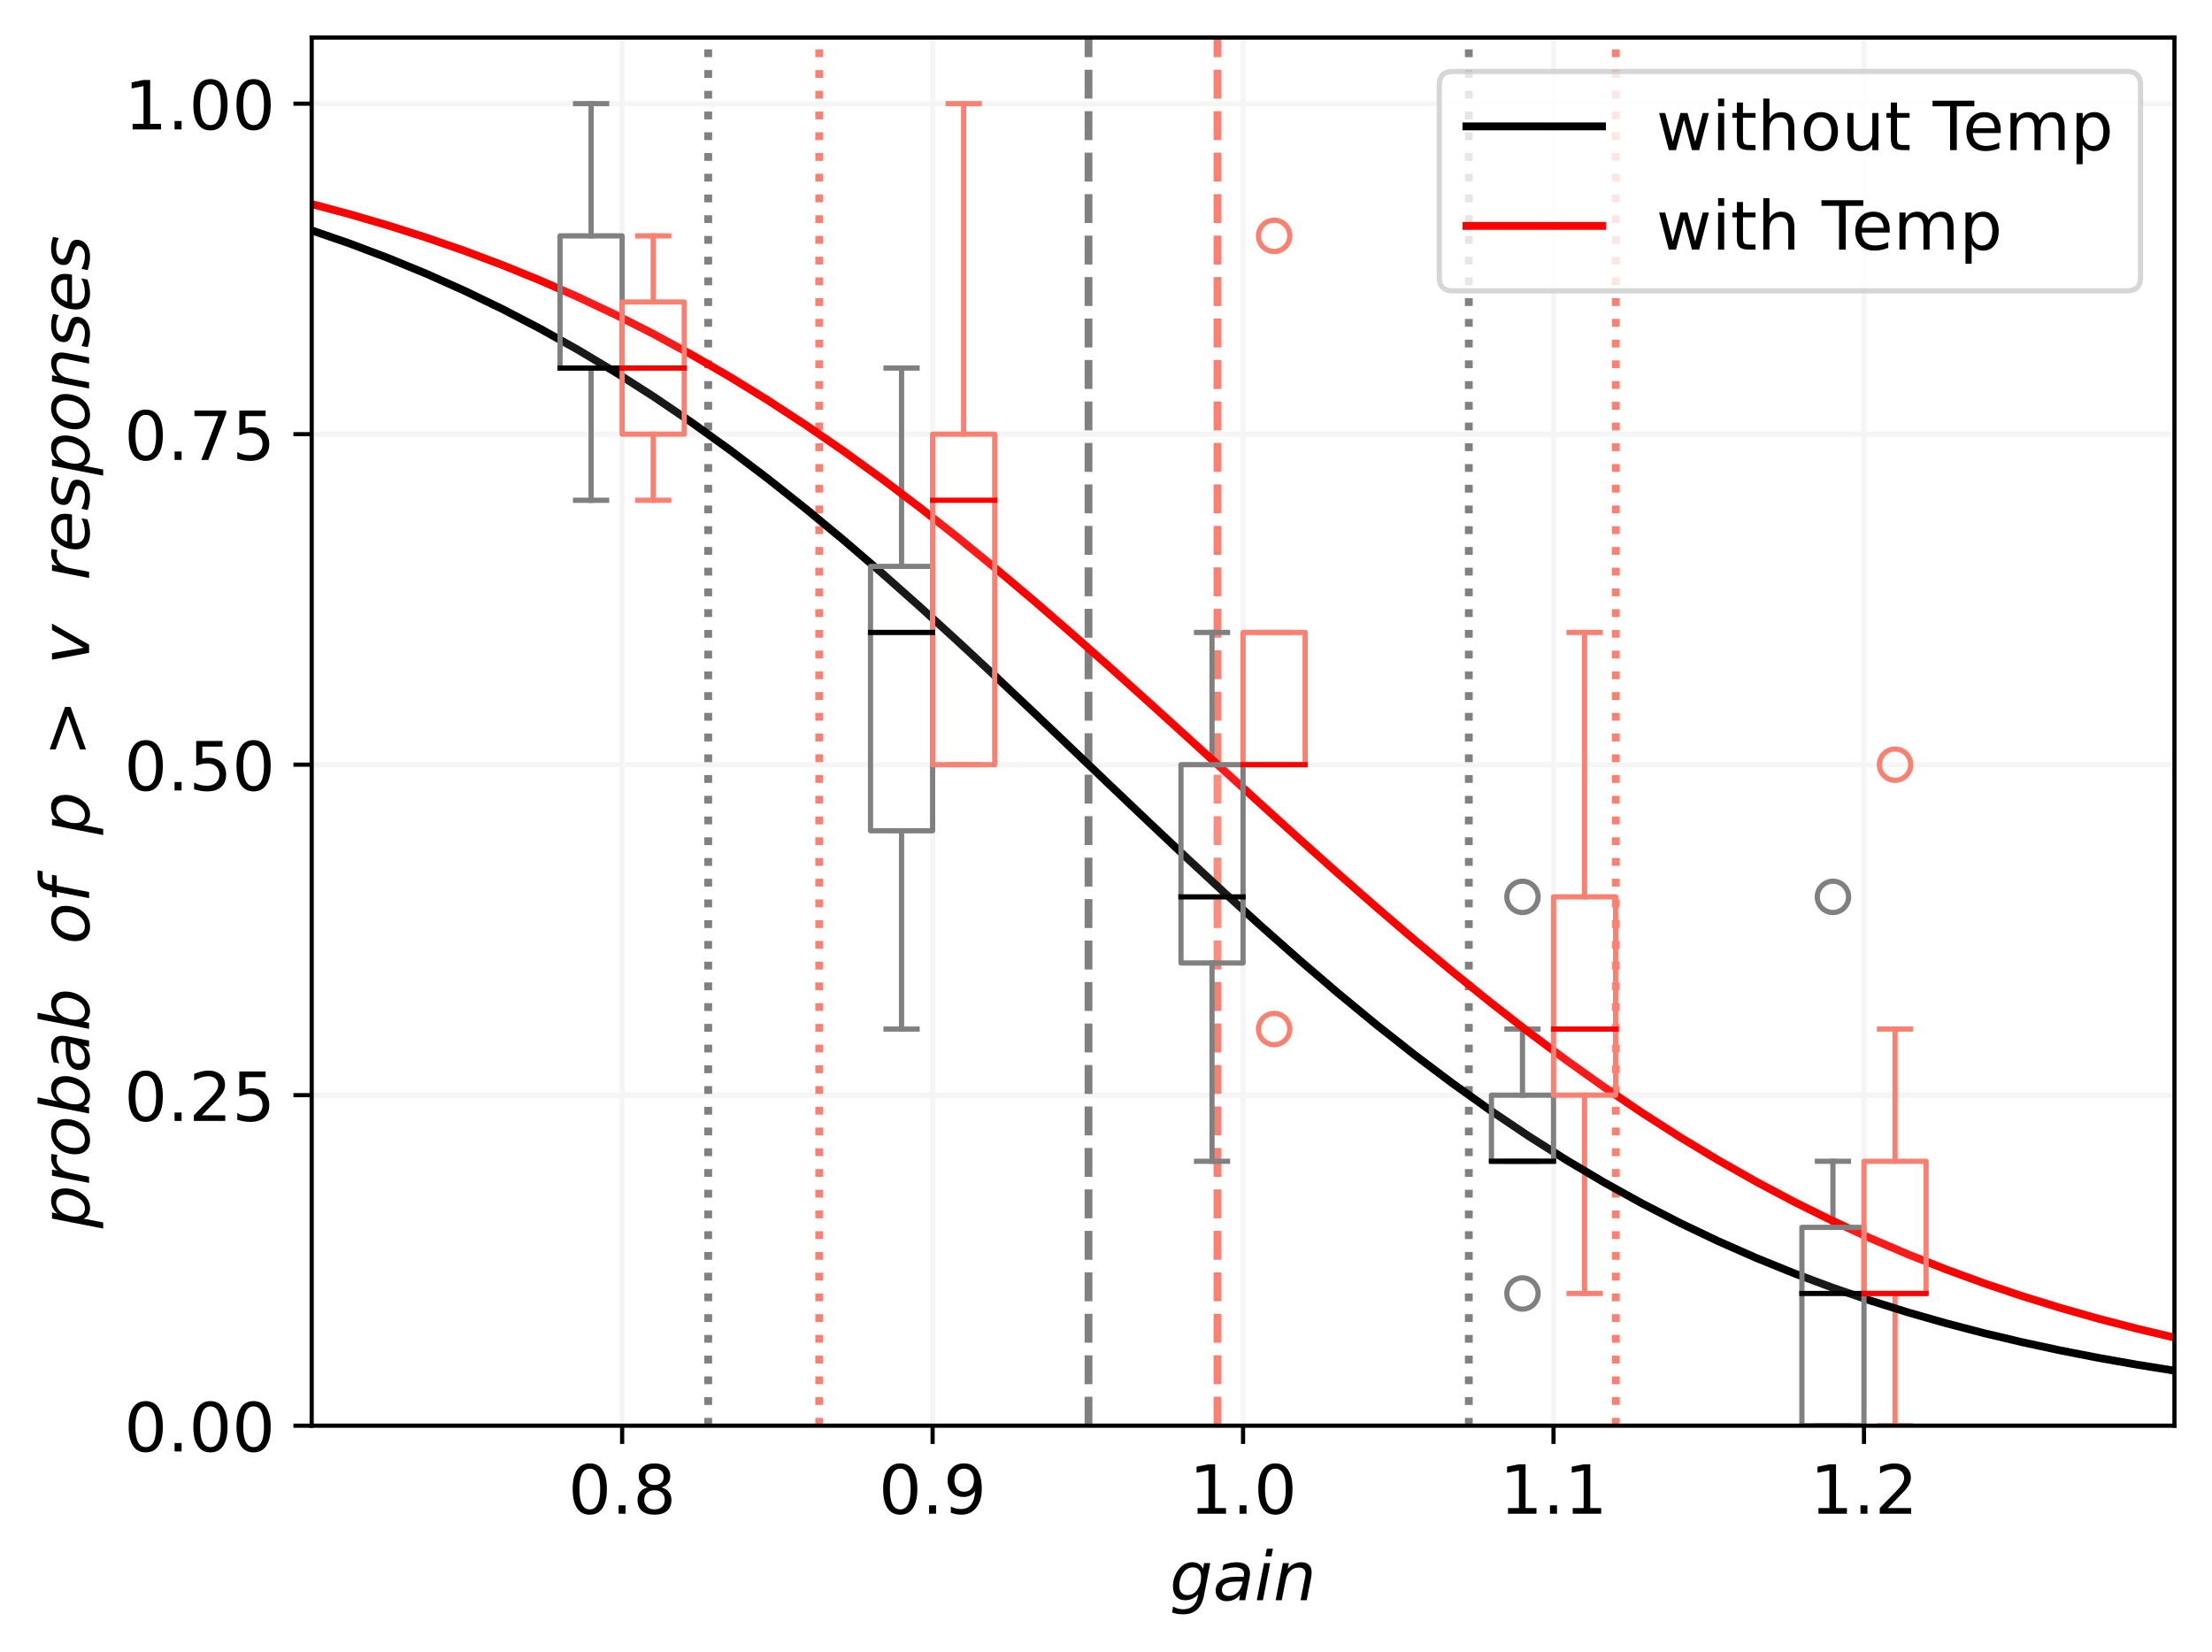 <?xml version="1.0" encoding="utf-8" standalone="no"?>
<!DOCTYPE svg PUBLIC "-//W3C//DTD SVG 1.1//EN"
  "http://www.w3.org/Graphics/SVG/1.1/DTD/svg11.dtd">
<!-- Created with matplotlib (https://matplotlib.org/) -->
<svg height="316.704pt" version="1.1" viewBox="0 0 424.075 316.704" width="424.075pt" xmlns="http://www.w3.org/2000/svg" xmlns:xlink="http://www.w3.org/1999/xlink">
 <defs>
  <style type="text/css">*{stroke-linecap:butt;stroke-linejoin:round;}</style>
 </defs>
 <g id="figure_1">
  <g id="patch_1">
   <path d="M 0 316.704 
L 424.075 316.704 
L 424.075 0 
L 0 0 
z
" style="fill:#ffffff;"/>
  </g>
  <g id="axes_1">
   <g id="patch_2">
    <path d="M 59.755 273.312 
L 416.875 273.312 
L 416.875 7.2 
L 59.755 7.2 
z
" style="fill:#ffffff;"/>
   </g>
   <g id="matplotlib.axis_1">
    <g id="xtick_1">
     <g id="line2d_1">
      <path clip-path="url(#p0a744a18cd)" d="M 119.275 273.312 
L 119.275 7.2 
" style="fill:none;stroke:#f5f5f5;stroke-linecap:square;"/>
     </g>
     <g id="line2d_2">
      <defs>
       <path d="M 0 0 
L 0 3.5 
" id="mff4c761d1f" style="stroke:#000000;stroke-width:0.8;"/>
      </defs>
      <g>
       <use style="stroke:#000000;stroke-width:0.8;" x="119.275" xlink:href="#mff4c761d1f" y="273.312"/>
      </g>
     </g>
     <g id="text_1">
      <!-- 0.8 -->
      <g transform="translate(108.938 290.19)scale(0.13 -0.13)">
       <defs>
        <path d="M 31.781 66.406 
Q 24.172 66.406 20.328 58.906 
Q 16.5 51.422 16.5 36.375 
Q 16.5 21.391 20.328 13.891 
Q 24.172 6.391 31.781 6.391 
Q 39.453 6.391 43.281 13.891 
Q 47.125 21.391 47.125 36.375 
Q 47.125 51.422 43.281 58.906 
Q 39.453 66.406 31.781 66.406 
z
M 31.781 74.219 
Q 44.047 74.219 50.516 64.516 
Q 56.984 54.828 56.984 36.375 
Q 56.984 17.969 50.516 8.266 
Q 44.047 -1.422 31.781 -1.422 
Q 19.531 -1.422 13.062 8.266 
Q 6.594 17.969 6.594 36.375 
Q 6.594 54.828 13.062 64.516 
Q 19.531 74.219 31.781 74.219 
z
" id="DejaVuSans-48"/>
        <path d="M 10.688 12.406 
L 21 12.406 
L 21 0 
L 10.688 0 
z
" id="DejaVuSans-46"/>
        <path d="M 31.781 34.625 
Q 24.75 34.625 20.719 30.859 
Q 16.703 27.094 16.703 20.516 
Q 16.703 13.922 20.719 10.156 
Q 24.75 6.391 31.781 6.391 
Q 38.812 6.391 42.859 10.172 
Q 46.922 13.969 46.922 20.516 
Q 46.922 27.094 42.891 30.859 
Q 38.875 34.625 31.781 34.625 
z
M 21.922 38.812 
Q 15.578 40.375 12.031 44.719 
Q 8.5 49.078 8.5 55.328 
Q 8.5 64.062 14.719 69.141 
Q 20.953 74.219 31.781 74.219 
Q 42.672 74.219 48.875 69.141 
Q 55.078 64.062 55.078 55.328 
Q 55.078 49.078 51.531 44.719 
Q 48 40.375 41.703 38.812 
Q 48.828 37.156 52.797 32.312 
Q 56.781 27.484 56.781 20.516 
Q 56.781 9.906 50.312 4.234 
Q 43.844 -1.422 31.781 -1.422 
Q 19.734 -1.422 13.25 4.234 
Q 6.781 9.906 6.781 20.516 
Q 6.781 27.484 10.781 32.312 
Q 14.797 37.156 21.922 38.812 
z
M 18.312 54.391 
Q 18.312 48.734 21.844 45.562 
Q 25.391 42.391 31.781 42.391 
Q 38.141 42.391 41.719 45.562 
Q 45.312 48.734 45.312 54.391 
Q 45.312 60.062 41.719 63.234 
Q 38.141 66.406 31.781 66.406 
Q 25.391 66.406 21.844 63.234 
Q 18.312 60.062 18.312 54.391 
z
" id="DejaVuSans-56"/>
       </defs>
       <use xlink:href="#DejaVuSans-48"/>
       <use x="63.623" xlink:href="#DejaVuSans-46"/>
       <use x="95.41" xlink:href="#DejaVuSans-56"/>
      </g>
     </g>
    </g>
    <g id="xtick_2">
     <g id="line2d_3">
      <path clip-path="url(#p0a744a18cd)" d="M 178.795 273.312 
L 178.795 7.2 
" style="fill:none;stroke:#f5f5f5;stroke-linecap:square;"/>
     </g>
     <g id="line2d_4">
      <g>
       <use style="stroke:#000000;stroke-width:0.8;" x="178.795" xlink:href="#mff4c761d1f" y="273.312"/>
      </g>
     </g>
     <g id="text_2">
      <!-- 0.9 -->
      <g transform="translate(168.458 290.19)scale(0.13 -0.13)">
       <defs>
        <path d="M 10.984 1.516 
L 10.984 10.5 
Q 14.703 8.734 18.5 7.812 
Q 22.312 6.891 25.984 6.891 
Q 35.75 6.891 40.891 13.453 
Q 46.047 20.016 46.781 33.406 
Q 43.953 29.203 39.594 26.953 
Q 35.25 24.703 29.984 24.703 
Q 19.047 24.703 12.672 31.312 
Q 6.297 37.938 6.297 49.422 
Q 6.297 60.641 12.938 67.422 
Q 19.578 74.219 30.609 74.219 
Q 43.266 74.219 49.922 64.516 
Q 56.594 54.828 56.594 36.375 
Q 56.594 19.141 48.406 8.859 
Q 40.234 -1.422 26.422 -1.422 
Q 22.703 -1.422 18.891 -0.688 
Q 15.094 0.047 10.984 1.516 
z
M 30.609 32.422 
Q 37.25 32.422 41.125 36.953 
Q 45.016 41.5 45.016 49.422 
Q 45.016 57.281 41.125 61.844 
Q 37.25 66.406 30.609 66.406 
Q 23.969 66.406 20.094 61.844 
Q 16.219 57.281 16.219 49.422 
Q 16.219 41.5 20.094 36.953 
Q 23.969 32.422 30.609 32.422 
z
" id="DejaVuSans-57"/>
       </defs>
       <use xlink:href="#DejaVuSans-48"/>
       <use x="63.623" xlink:href="#DejaVuSans-46"/>
       <use x="95.41" xlink:href="#DejaVuSans-57"/>
      </g>
     </g>
    </g>
    <g id="xtick_3">
     <g id="line2d_5">
      <path clip-path="url(#p0a744a18cd)" d="M 238.315 273.312 
L 238.315 7.2 
" style="fill:none;stroke:#f5f5f5;stroke-linecap:square;"/>
     </g>
     <g id="line2d_6">
      <g>
       <use style="stroke:#000000;stroke-width:0.8;" x="238.315" xlink:href="#mff4c761d1f" y="273.312"/>
      </g>
     </g>
     <g id="text_3">
      <!-- 1.0 -->
      <g transform="translate(227.978 290.19)scale(0.13 -0.13)">
       <defs>
        <path d="M 12.406 8.297 
L 28.516 8.297 
L 28.516 63.922 
L 10.984 60.406 
L 10.984 69.391 
L 28.422 72.906 
L 38.281 72.906 
L 38.281 8.297 
L 54.391 8.297 
L 54.391 0 
L 12.406 0 
z
" id="DejaVuSans-49"/>
       </defs>
       <use xlink:href="#DejaVuSans-49"/>
       <use x="63.623" xlink:href="#DejaVuSans-46"/>
       <use x="95.41" xlink:href="#DejaVuSans-48"/>
      </g>
     </g>
    </g>
    <g id="xtick_4">
     <g id="line2d_7">
      <path clip-path="url(#p0a744a18cd)" d="M 297.835 273.312 
L 297.835 7.2 
" style="fill:none;stroke:#f5f5f5;stroke-linecap:square;"/>
     </g>
     <g id="line2d_8">
      <g>
       <use style="stroke:#000000;stroke-width:0.8;" x="297.835" xlink:href="#mff4c761d1f" y="273.312"/>
      </g>
     </g>
     <g id="text_4">
      <!-- 1.1 -->
      <g transform="translate(287.498 290.19)scale(0.13 -0.13)">
       <use xlink:href="#DejaVuSans-49"/>
       <use x="63.623" xlink:href="#DejaVuSans-46"/>
       <use x="95.41" xlink:href="#DejaVuSans-49"/>
      </g>
     </g>
    </g>
    <g id="xtick_5">
     <g id="line2d_9">
      <path clip-path="url(#p0a744a18cd)" d="M 357.355 273.312 
L 357.355 7.2 
" style="fill:none;stroke:#f5f5f5;stroke-linecap:square;"/>
     </g>
     <g id="line2d_10">
      <g>
       <use style="stroke:#000000;stroke-width:0.8;" x="357.355" xlink:href="#mff4c761d1f" y="273.312"/>
      </g>
     </g>
     <g id="text_5">
      <!-- 1.2 -->
      <g transform="translate(347.018 290.19)scale(0.13 -0.13)">
       <defs>
        <path d="M 19.188 8.297 
L 53.609 8.297 
L 53.609 0 
L 7.328 0 
L 7.328 8.297 
Q 12.938 14.109 22.625 23.891 
Q 32.328 33.688 34.812 36.531 
Q 39.547 41.844 41.422 45.531 
Q 43.312 49.219 43.312 52.781 
Q 43.312 58.594 39.234 62.25 
Q 35.156 65.922 28.609 65.922 
Q 23.969 65.922 18.812 64.312 
Q 13.672 62.703 7.812 59.422 
L 7.812 69.391 
Q 13.766 71.781 18.938 73 
Q 24.125 74.219 28.422 74.219 
Q 39.75 74.219 46.484 68.547 
Q 53.219 62.891 53.219 53.422 
Q 53.219 48.922 51.531 44.891 
Q 49.859 40.875 45.406 35.406 
Q 44.188 33.984 37.641 27.219 
Q 31.109 20.453 19.188 8.297 
z
" id="DejaVuSans-50"/>
       </defs>
       <use xlink:href="#DejaVuSans-49"/>
       <use x="63.623" xlink:href="#DejaVuSans-46"/>
       <use x="95.41" xlink:href="#DejaVuSans-50"/>
      </g>
     </g>
    </g>
    <g id="text_6">
     <!-- $\it{gain}$ -->
     <g transform="translate(224.275 306.774)scale(0.13 -0.13)">
      <defs>
       <path d="M 59.625 54.688 
L 50.297 6.781 
Q 47.609 -7.125 40.016 -13.953 
Q 32.422 -20.797 19.578 -20.797 
Q 14.844 -20.797 10.781 -20.094 
Q 6.734 -19.391 3.219 -17.922 
L 4.891 -9.188 
Q 8.203 -11.328 11.906 -12.344 
Q 15.625 -13.375 19.828 -13.375 
Q 28.375 -13.375 33.859 -8.703 
Q 39.359 -4.047 41.109 4.688 
L 41.891 8.797 
Q 38.141 4.5 33.156 2.25 
Q 28.172 0 22.406 0 
Q 14.109 0 9.344 5.484 
Q 4.594 10.984 4.594 20.609 
Q 4.594 28.172 7.469 35.422 
Q 10.359 42.672 15.578 48.297 
Q 19.047 52 23.656 54 
Q 28.266 56 33.297 56 
Q 38.812 56 42.906 53.438 
Q 47.016 50.875 49.031 46.188 
L 50.594 54.688 
z
M 46.094 34.625 
Q 46.094 41.266 42.969 44.875 
Q 39.844 48.484 34.078 48.484 
Q 30.516 48.484 27.297 47.062 
Q 24.078 45.656 21.781 43.109 
Q 18.062 38.922 15.984 33.234 
Q 13.922 27.547 13.922 21.484 
Q 13.922 14.75 17.062 11.125 
Q 20.219 7.516 26.125 7.516 
Q 34.672 7.516 40.375 15.25 
Q 46.094 23 46.094 34.625 
z
" id="DejaVuSans-Oblique-103"/>
       <path d="M 53.719 31.203 
L 47.609 0 
L 38.625 0 
L 40.281 8.297 
Q 36.328 3.422 31.266 1 
Q 26.219 -1.422 20.016 -1.422 
Q 13.031 -1.422 8.562 2.844 
Q 4.109 7.125 4.109 13.812 
Q 4.109 23.391 11.75 28.953 
Q 19.391 34.516 32.812 34.516 
L 45.312 34.516 
L 45.797 36.922 
Q 45.906 37.312 45.953 37.766 
Q 46 38.234 46 39.203 
Q 46 43.562 42.453 45.969 
Q 38.922 48.391 32.516 48.391 
Q 28.125 48.391 23.5 47.266 
Q 18.891 46.141 14.016 43.891 
L 15.578 52.203 
Q 20.656 54.109 25.516 55.047 
Q 30.375 56 34.906 56 
Q 44.578 56 49.625 51.797 
Q 54.688 47.609 54.688 39.594 
Q 54.688 37.984 54.438 35.812 
Q 54.203 33.641 53.719 31.203 
z
M 44 27.484 
L 35.016 27.484 
Q 23.969 27.484 18.672 24.531 
Q 13.375 21.578 13.375 15.375 
Q 13.375 11.078 16.078 8.641 
Q 18.797 6.203 23.578 6.203 
Q 30.906 6.203 36.375 11.453 
Q 41.844 16.703 43.609 25.484 
z
" id="DejaVuSans-Oblique-97"/>
       <path d="M 18.312 75.984 
L 27.297 75.984 
L 25.094 64.594 
L 16.109 64.594 
z
M 14.203 54.688 
L 23.188 54.688 
L 12.5 0 
L 3.516 0 
z
" id="DejaVuSans-Oblique-105"/>
       <path d="M 55.719 33.016 
L 49.312 0 
L 40.281 0 
L 46.688 32.672 
Q 47.125 34.969 47.359 36.719 
Q 47.609 38.484 47.609 39.5 
Q 47.609 43.609 45.016 45.891 
Q 42.438 48.188 37.797 48.188 
Q 30.562 48.188 25.344 43.375 
Q 20.125 38.578 18.5 30.328 
L 12.5 0 
L 3.516 0 
L 14.109 54.688 
L 23.094 54.688 
L 21.297 46.094 
Q 25.047 50.828 30.312 53.406 
Q 35.594 56 41.406 56 
Q 48.641 56 52.609 52.094 
Q 56.594 48.188 56.594 41.109 
Q 56.594 39.359 56.375 37.359 
Q 56.156 35.359 55.719 33.016 
z
" id="DejaVuSans-Oblique-110"/>
      </defs>
      <use transform="translate(0 0.016)" xlink:href="#DejaVuSans-Oblique-103"/>
      <use transform="translate(63.477 0.016)" xlink:href="#DejaVuSans-Oblique-97"/>
      <use transform="translate(124.756 0.016)" xlink:href="#DejaVuSans-Oblique-105"/>
      <use transform="translate(152.539 0.016)" xlink:href="#DejaVuSans-Oblique-110"/>
     </g>
    </g>
   </g>
   <g id="matplotlib.axis_2">
    <g id="ytick_1">
     <g id="line2d_11">
      <path clip-path="url(#p0a744a18cd)" d="M 59.755 273.312 
L 416.875 273.312 
" style="fill:none;stroke:#f5f5f5;stroke-linecap:square;"/>
     </g>
     <g id="line2d_12">
      <defs>
       <path d="M 0 0 
L -3.5 0 
" id="m301cd630a4" style="stroke:#000000;stroke-width:0.8;"/>
      </defs>
      <g>
       <use style="stroke:#000000;stroke-width:0.8;" x="59.755" xlink:href="#m301cd630a4" y="273.312"/>
      </g>
     </g>
     <g id="text_7">
      <!-- 0.00 -->
      <g transform="translate(23.81 278.251)scale(0.13 -0.13)">
       <use xlink:href="#DejaVuSans-48"/>
       <use x="63.623" xlink:href="#DejaVuSans-46"/>
       <use x="95.41" xlink:href="#DejaVuSans-48"/>
       <use x="159.033" xlink:href="#DejaVuSans-48"/>
      </g>
     </g>
    </g>
    <g id="ytick_2">
     <g id="line2d_13">
      <path clip-path="url(#p0a744a18cd)" d="M 59.755 209.952 
L 416.875 209.952 
" style="fill:none;stroke:#f5f5f5;stroke-linecap:square;"/>
     </g>
     <g id="line2d_14">
      <g>
       <use style="stroke:#000000;stroke-width:0.8;" x="59.755" xlink:href="#m301cd630a4" y="209.952"/>
      </g>
     </g>
     <g id="text_8">
      <!-- 0.25 -->
      <g transform="translate(23.81 214.891)scale(0.13 -0.13)">
       <defs>
        <path d="M 10.797 72.906 
L 49.516 72.906 
L 49.516 64.594 
L 19.828 64.594 
L 19.828 46.734 
Q 21.969 47.469 24.109 47.828 
Q 26.266 48.188 28.422 48.188 
Q 40.625 48.188 47.75 41.5 
Q 54.891 34.812 54.891 23.391 
Q 54.891 11.625 47.562 5.094 
Q 40.234 -1.422 26.906 -1.422 
Q 22.312 -1.422 17.547 -0.641 
Q 12.797 0.141 7.719 1.703 
L 7.719 11.625 
Q 12.109 9.234 16.797 8.062 
Q 21.484 6.891 26.703 6.891 
Q 35.156 6.891 40.078 11.328 
Q 45.016 15.766 45.016 23.391 
Q 45.016 31 40.078 35.438 
Q 35.156 39.891 26.703 39.891 
Q 22.75 39.891 18.812 39.016 
Q 14.891 38.141 10.797 36.281 
z
" id="DejaVuSans-53"/>
       </defs>
       <use xlink:href="#DejaVuSans-48"/>
       <use x="63.623" xlink:href="#DejaVuSans-46"/>
       <use x="95.41" xlink:href="#DejaVuSans-50"/>
       <use x="159.033" xlink:href="#DejaVuSans-53"/>
      </g>
     </g>
    </g>
    <g id="ytick_3">
     <g id="line2d_15">
      <path clip-path="url(#p0a744a18cd)" d="M 59.755 146.592 
L 416.875 146.592 
" style="fill:none;stroke:#f5f5f5;stroke-linecap:square;"/>
     </g>
     <g id="line2d_16">
      <g>
       <use style="stroke:#000000;stroke-width:0.8;" x="59.755" xlink:href="#m301cd630a4" y="146.592"/>
      </g>
     </g>
     <g id="text_9">
      <!-- 0.50 -->
      <g transform="translate(23.81 151.531)scale(0.13 -0.13)">
       <use xlink:href="#DejaVuSans-48"/>
       <use x="63.623" xlink:href="#DejaVuSans-46"/>
       <use x="95.41" xlink:href="#DejaVuSans-53"/>
       <use x="159.033" xlink:href="#DejaVuSans-48"/>
      </g>
     </g>
    </g>
    <g id="ytick_4">
     <g id="line2d_17">
      <path clip-path="url(#p0a744a18cd)" d="M 59.755 83.232 
L 416.875 83.232 
" style="fill:none;stroke:#f5f5f5;stroke-linecap:square;"/>
     </g>
     <g id="line2d_18">
      <g>
       <use style="stroke:#000000;stroke-width:0.8;" x="59.755" xlink:href="#m301cd630a4" y="83.232"/>
      </g>
     </g>
     <g id="text_10">
      <!-- 0.75 -->
      <g transform="translate(23.81 88.171)scale(0.13 -0.13)">
       <defs>
        <path d="M 8.203 72.906 
L 55.078 72.906 
L 55.078 68.703 
L 28.609 0 
L 18.312 0 
L 43.219 64.594 
L 8.203 64.594 
z
" id="DejaVuSans-55"/>
       </defs>
       <use xlink:href="#DejaVuSans-48"/>
       <use x="63.623" xlink:href="#DejaVuSans-46"/>
       <use x="95.41" xlink:href="#DejaVuSans-55"/>
       <use x="159.033" xlink:href="#DejaVuSans-53"/>
      </g>
     </g>
    </g>
    <g id="ytick_5">
     <g id="line2d_19">
      <path clip-path="url(#p0a744a18cd)" d="M 59.755 19.872 
L 416.875 19.872 
" style="fill:none;stroke:#f5f5f5;stroke-linecap:square;"/>
     </g>
     <g id="line2d_20">
      <g>
       <use style="stroke:#000000;stroke-width:0.8;" x="59.755" xlink:href="#m301cd630a4" y="19.872"/>
      </g>
     </g>
     <g id="text_11">
      <!-- 1.00 -->
      <g transform="translate(23.81 24.811)scale(0.13 -0.13)">
       <use xlink:href="#DejaVuSans-49"/>
       <use x="63.623" xlink:href="#DejaVuSans-46"/>
       <use x="95.41" xlink:href="#DejaVuSans-48"/>
       <use x="159.033" xlink:href="#DejaVuSans-48"/>
      </g>
     </g>
    </g>
    <g id="text_12">
     <!-- $\it{probab\ \  of\ \ p\ &gt;\ v\ \ responses}$ -->
     <g transform="translate(17.08 235.481)rotate(-90)scale(0.13 -0.13)">
      <defs>
       <path d="M 49.609 33.688 
Q 49.609 40.875 46.484 44.672 
Q 43.359 48.484 37.5 48.484 
Q 33.5 48.484 29.859 46.438 
Q 26.219 44.391 23.391 40.484 
Q 20.609 36.625 18.938 31.156 
Q 17.281 25.688 17.281 20.312 
Q 17.281 13.484 20.406 9.797 
Q 23.531 6.109 29.297 6.109 
Q 33.547 6.109 37.188 8.109 
Q 40.828 10.109 43.406 13.922 
Q 46.188 17.922 47.891 23.344 
Q 49.609 28.766 49.609 33.688 
z
M 21.781 46.391 
Q 25.391 51.125 30.297 53.562 
Q 35.203 56 41.219 56 
Q 49.609 56 54.25 50.5 
Q 58.891 45.016 58.891 35.109 
Q 58.891 27 56 19.656 
Q 53.125 12.312 47.703 6.5 
Q 44.094 2.641 39.547 0.609 
Q 35.016 -1.422 29.984 -1.422 
Q 24.172 -1.422 20.219 1 
Q 16.266 3.422 14.312 8.203 
L 8.688 -20.797 
L -0.297 -20.797 
L 14.406 54.688 
L 23.391 54.688 
z
" id="DejaVuSans-Oblique-112"/>
       <path d="M 44.578 46.391 
Q 43.219 47.125 41.453 47.516 
Q 39.703 47.906 37.703 47.906 
Q 30.516 47.906 25.141 42.453 
Q 19.781 37.016 18.016 27.875 
L 12.5 0 
L 3.516 0 
L 14.203 54.688 
L 23.188 54.688 
L 21.484 46.188 
Q 25.047 50.922 30 53.453 
Q 34.969 56 40.578 56 
Q 42.047 56 43.453 55.828 
Q 44.875 55.672 46.297 55.281 
z
" id="DejaVuSans-Oblique-114"/>
       <path d="M 25.391 -1.422 
Q 15.766 -1.422 10.172 4.516 
Q 4.594 10.453 4.594 20.703 
Q 4.594 26.656 6.516 32.828 
Q 8.453 39.016 11.531 43.219 
Q 16.359 49.75 22.312 52.875 
Q 28.266 56 35.797 56 
Q 45.125 56 50.859 50.188 
Q 56.594 44.391 56.594 35.016 
Q 56.594 28.516 54.688 22.062 
Q 52.781 15.625 49.703 11.375 
Q 44.922 4.828 38.969 1.703 
Q 33.016 -1.422 25.391 -1.422 
z
M 13.922 21 
Q 13.922 13.578 17.016 9.891 
Q 20.125 6.203 26.422 6.203 
Q 35.453 6.203 41.375 14.078 
Q 47.312 21.969 47.312 34.078 
Q 47.312 41.156 44.141 44.766 
Q 40.969 48.391 34.812 48.391 
Q 29.734 48.391 25.781 46.016 
Q 21.828 43.656 18.703 38.812 
Q 16.406 35.203 15.156 30.562 
Q 13.922 25.922 13.922 21 
z
" id="DejaVuSans-Oblique-111"/>
       <path d="M 49.516 33.406 
Q 49.516 40.484 46.266 44.484 
Q 43.016 48.484 37.312 48.484 
Q 33.156 48.484 29.516 46.453 
Q 25.875 44.438 23.188 40.578 
Q 20.359 36.531 18.719 31.172 
Q 17.094 25.828 17.094 20.516 
Q 17.094 13.766 20.281 9.938 
Q 23.484 6.109 29.109 6.109 
Q 33.344 6.109 36.953 8.078 
Q 40.578 10.062 43.312 13.922 
Q 46.094 17.922 47.797 23.234 
Q 49.516 28.562 49.516 33.406 
z
M 21.578 46.391 
Q 24.906 50.875 29.906 53.438 
Q 34.906 56 40.375 56 
Q 48.781 56 53.734 50.328 
Q 58.688 44.672 58.688 35.016 
Q 58.688 27.094 55.781 19.672 
Q 52.875 12.25 47.516 6.5 
Q 44 2.688 39.406 0.625 
Q 34.812 -1.422 29.781 -1.422 
Q 24.469 -1.422 20.562 1.016 
Q 16.656 3.469 14.203 8.297 
L 12.594 0 
L 3.609 0 
L 18.406 75.984 
L 27.391 75.984 
z
" id="DejaVuSans-Oblique-98"/>
       <path d="M 47.797 75.984 
L 46.391 68.5 
L 37.797 68.5 
Q 32.906 68.5 30.688 66.578 
Q 28.469 64.656 27.391 59.516 
L 26.422 54.688 
L 41.219 54.688 
L 39.891 47.703 
L 25.094 47.703 
L 15.828 0 
L 6.781 0 
L 16.109 47.703 
L 7.516 47.703 
L 8.797 54.688 
L 17.391 54.688 
L 18.109 58.5 
Q 19.969 68.172 24.625 72.078 
Q 29.297 75.984 39.312 75.984 
z
" id="DejaVuSans-Oblique-102"/>
       <path d="M 10.594 49.219 
L 10.594 58.109 
L 73.188 35.406 
L 73.188 27.297 
L 10.594 4.594 
L 10.594 13.484 
L 60.891 31.297 
z
" id="DejaVuSans-62"/>
       <path d="M 7.172 54.688 
L 16.703 54.688 
L 24.703 8.203 
L 50.875 54.688 
L 60.406 54.688 
L 29.297 0 
L 17.188 0 
z
" id="DejaVuSans-Oblique-118"/>
       <path d="M 48.094 32.234 
Q 48.25 33.016 48.312 33.844 
Q 48.391 34.672 48.391 35.5 
Q 48.391 41.453 44.891 44.922 
Q 41.406 48.391 35.406 48.391 
Q 28.719 48.391 23.578 44.156 
Q 18.453 39.938 15.828 32.172 
z
M 55.906 25.203 
L 14.109 25.203 
Q 13.812 23.344 13.719 22.266 
Q 13.625 21.188 13.625 20.406 
Q 13.625 13.625 17.797 9.906 
Q 21.969 6.203 29.594 6.203 
Q 35.453 6.203 40.672 7.516 
Q 45.906 8.844 50.391 11.375 
L 48.688 2.484 
Q 43.844 0.531 38.688 -0.438 
Q 33.547 -1.422 28.219 -1.422 
Q 16.844 -1.422 10.719 4.016 
Q 4.594 9.469 4.594 19.484 
Q 4.594 28.031 7.641 35.375 
Q 10.688 42.719 16.609 48.484 
Q 20.406 52.094 25.656 54.047 
Q 30.906 56 36.812 56 
Q 46.094 56 51.578 50.438 
Q 57.078 44.875 57.078 35.5 
Q 57.078 33.25 56.781 30.688 
Q 56.5 28.125 55.906 25.203 
z
" id="DejaVuSans-Oblique-101"/>
       <path d="M 50 53.078 
L 48.297 44.578 
Q 44.734 46.531 40.766 47.5 
Q 36.812 48.484 32.625 48.484 
Q 25.531 48.484 21.453 46.062 
Q 17.391 43.656 17.391 39.5 
Q 17.391 34.672 26.859 32.078 
Q 27.594 31.891 27.938 31.781 
L 30.812 30.906 
Q 39.797 28.422 42.797 25.688 
Q 45.797 22.953 45.797 18.219 
Q 45.797 9.516 38.891 4.047 
Q 31.984 -1.422 20.797 -1.422 
Q 16.453 -1.422 11.672 -0.578 
Q 6.891 0.25 1.125 2 
L 2.875 11.281 
Q 7.812 8.734 12.594 7.422 
Q 17.391 6.109 21.781 6.109 
Q 28.375 6.109 32.5 8.938 
Q 36.625 11.766 36.625 16.109 
Q 36.625 20.797 25.781 23.688 
L 24.859 23.922 
L 21.781 24.703 
Q 14.938 26.516 11.766 29.469 
Q 8.594 32.422 8.594 37.016 
Q 8.594 45.75 15.156 50.875 
Q 21.734 56 33.016 56 
Q 37.453 56 41.672 55.266 
Q 45.906 54.547 50 53.078 
z
" id="DejaVuSans-Oblique-115"/>
      </defs>
      <use transform="translate(0 0.016)" xlink:href="#DejaVuSans-Oblique-112"/>
      <use transform="translate(63.477 0.016)" xlink:href="#DejaVuSans-Oblique-114"/>
      <use transform="translate(104.59 0.016)" xlink:href="#DejaVuSans-Oblique-111"/>
      <use transform="translate(165.771 0.016)" xlink:href="#DejaVuSans-Oblique-98"/>
      <use transform="translate(229.248 0.016)" xlink:href="#DejaVuSans-Oblique-97"/>
      <use transform="translate(290.527 0.016)" xlink:href="#DejaVuSans-Oblique-98"/>
      <use transform="translate(418.945 0.016)" xlink:href="#DejaVuSans-Oblique-111"/>
      <use transform="translate(480.126 0.016)" xlink:href="#DejaVuSans-Oblique-102"/>
      <use transform="translate(580.272 0.016)" xlink:href="#DejaVuSans-Oblique-112"/>
      <use transform="translate(695.702 0.016)" xlink:href="#DejaVuSans-62"/>
      <use transform="translate(831.443 0.016)" xlink:href="#DejaVuSans-Oblique-118"/>
      <use transform="translate(955.564 0.016)" xlink:href="#DejaVuSans-Oblique-114"/>
      <use transform="translate(996.677 0.016)" xlink:href="#DejaVuSans-Oblique-101"/>
      <use transform="translate(1058.201 0.016)" xlink:href="#DejaVuSans-Oblique-115"/>
      <use transform="translate(1110.3 0.016)" xlink:href="#DejaVuSans-Oblique-112"/>
      <use transform="translate(1173.777 0.016)" xlink:href="#DejaVuSans-Oblique-111"/>
      <use transform="translate(1234.958 0.016)" xlink:href="#DejaVuSans-Oblique-110"/>
      <use transform="translate(1298.337 0.016)" xlink:href="#DejaVuSans-Oblique-115"/>
      <use transform="translate(1350.437 0.016)" xlink:href="#DejaVuSans-Oblique-101"/>
      <use transform="translate(1411.96 0.016)" xlink:href="#DejaVuSans-Oblique-115"/>
     </g>
    </g>
   </g>
   <g id="LineCollection_1">
    <path clip-path="url(#p0a744a18cd)" d="M 281.596 273.312 
L 281.596 7.2 
" style="fill:none;stroke:#808080;stroke-dasharray:1.5,2.475;stroke-dashoffset:0;stroke-width:1.5;"/>
   </g>
   <g id="LineCollection_2">
    <path clip-path="url(#p0a744a18cd)" d="M 135.777 273.312 
L 135.777 7.2 
" style="fill:none;stroke:#808080;stroke-dasharray:1.5,2.475;stroke-dashoffset:0;stroke-width:1.5;"/>
   </g>
   <g id="LineCollection_3">
    <path clip-path="url(#p0a744a18cd)" d="M 309.769 273.312 
L 309.769 7.2 
" style="fill:none;stroke:#fa8072;stroke-dasharray:1.5,2.475;stroke-dashoffset:0;stroke-width:1.5;"/>
   </g>
   <g id="LineCollection_4">
    <path clip-path="url(#p0a744a18cd)" d="M 157.059 273.312 
L 157.059 7.2 
" style="fill:none;stroke:#fa8072;stroke-dasharray:1.5,2.475;stroke-dashoffset:0;stroke-width:1.5;"/>
   </g>
   <g id="LineCollection_5">
    <path clip-path="url(#p0a744a18cd)" d="M 208.686 273.312 
L 208.686 7.2 
" style="fill:none;stroke:#808080;stroke-dasharray:5.55,2.4;stroke-dashoffset:0;stroke-width:1.5;"/>
   </g>
   <g id="LineCollection_6">
    <path clip-path="url(#p0a744a18cd)" d="M 233.414 273.312 
L 233.414 7.2 
" style="fill:none;stroke:#fa8072;stroke-dasharray:5.55,2.4;stroke-dashoffset:0;stroke-width:1.5;"/>
   </g>
   <g id="line2d_21">
    <path clip-path="url(#p0a744a18cd)" d="M 113.323 70.56 
L 113.323 95.904 
" style="fill:none;stroke:#808080;stroke-linecap:square;"/>
   </g>
   <g id="line2d_22">
    <path clip-path="url(#p0a744a18cd)" d="M 113.323 45.216 
L 113.323 19.872 
" style="fill:none;stroke:#808080;stroke-linecap:square;"/>
   </g>
   <g id="line2d_23">
    <path clip-path="url(#p0a744a18cd)" d="M 110.347 95.904 
L 116.299 95.904 
" style="fill:none;stroke:#808080;stroke-linecap:square;"/>
   </g>
   <g id="line2d_24">
    <path clip-path="url(#p0a744a18cd)" d="M 110.347 19.872 
L 116.299 19.872 
" style="fill:none;stroke:#808080;stroke-linecap:square;"/>
   </g>
   <g id="line2d_25"/>
   <g id="line2d_26">
    <path clip-path="url(#p0a744a18cd)" d="M 172.843 159.264 
L 172.843 197.28 
" style="fill:none;stroke:#808080;stroke-linecap:square;"/>
   </g>
   <g id="line2d_27">
    <path clip-path="url(#p0a744a18cd)" d="M 172.843 108.576 
L 172.843 70.56 
" style="fill:none;stroke:#808080;stroke-linecap:square;"/>
   </g>
   <g id="line2d_28">
    <path clip-path="url(#p0a744a18cd)" d="M 169.867 197.28 
L 175.819 197.28 
" style="fill:none;stroke:#808080;stroke-linecap:square;"/>
   </g>
   <g id="line2d_29">
    <path clip-path="url(#p0a744a18cd)" d="M 169.867 70.56 
L 175.819 70.56 
" style="fill:none;stroke:#808080;stroke-linecap:square;"/>
   </g>
   <g id="line2d_30"/>
   <g id="line2d_31">
    <path clip-path="url(#p0a744a18cd)" d="M 232.363 184.608 
L 232.363 222.624 
" style="fill:none;stroke:#808080;stroke-linecap:square;"/>
   </g>
   <g id="line2d_32">
    <path clip-path="url(#p0a744a18cd)" d="M 232.363 146.592 
L 232.363 121.248 
" style="fill:none;stroke:#808080;stroke-linecap:square;"/>
   </g>
   <g id="line2d_33">
    <path clip-path="url(#p0a744a18cd)" d="M 229.387 222.624 
L 235.339 222.624 
" style="fill:none;stroke:#808080;stroke-linecap:square;"/>
   </g>
   <g id="line2d_34">
    <path clip-path="url(#p0a744a18cd)" d="M 229.387 121.248 
L 235.339 121.248 
" style="fill:none;stroke:#808080;stroke-linecap:square;"/>
   </g>
   <g id="line2d_35"/>
   <g id="line2d_36">
    <path clip-path="url(#p0a744a18cd)" d="M 291.883 222.624 
L 291.883 222.624 
" style="fill:none;stroke:#808080;stroke-linecap:square;"/>
   </g>
   <g id="line2d_37">
    <path clip-path="url(#p0a744a18cd)" d="M 291.883 209.952 
L 291.883 197.28 
" style="fill:none;stroke:#808080;stroke-linecap:square;"/>
   </g>
   <g id="line2d_38">
    <path clip-path="url(#p0a744a18cd)" d="M 288.907 222.624 
L 294.859 222.624 
" style="fill:none;stroke:#808080;stroke-linecap:square;"/>
   </g>
   <g id="line2d_39">
    <path clip-path="url(#p0a744a18cd)" d="M 288.907 197.28 
L 294.859 197.28 
" style="fill:none;stroke:#808080;stroke-linecap:square;"/>
   </g>
   <g id="line2d_40">
    <defs>
     <path d="M 0 3 
C 0.796 3 1.559 2.684 2.121 2.121 
C 2.684 1.559 3 0.796 3 0 
C 3 -0.796 2.684 -1.559 2.121 -2.121 
C 1.559 -2.684 0.796 -3 0 -3 
C -0.796 -3 -1.559 -2.684 -2.121 -2.121 
C -2.684 -1.559 -3 -0.796 -3 0 
C -3 0.796 -2.684 1.559 -2.121 2.121 
C -1.559 2.684 -0.796 3 0 3 
z
" id="m74c09fe897" style="stroke:#808080;"/>
    </defs>
    <g clip-path="url(#p0a744a18cd)">
     <use style="fill-opacity:0;stroke:#808080;" x="291.883" xlink:href="#m74c09fe897" y="247.968"/>
     <use style="fill-opacity:0;stroke:#808080;" x="291.883" xlink:href="#m74c09fe897" y="171.936"/>
    </g>
   </g>
   <g id="line2d_41">
    <path clip-path="url(#p0a744a18cd)" d="M 351.403 273.312 
L 351.403 273.312 
" style="fill:none;stroke:#808080;stroke-linecap:square;"/>
   </g>
   <g id="line2d_42">
    <path clip-path="url(#p0a744a18cd)" d="M 351.403 235.296 
L 351.403 222.624 
" style="fill:none;stroke:#808080;stroke-linecap:square;"/>
   </g>
   <g id="line2d_43">
    <path clip-path="url(#p0a744a18cd)" d="M 348.427 273.312 
L 354.379 273.312 
" style="fill:none;stroke:#808080;stroke-linecap:square;"/>
   </g>
   <g id="line2d_44">
    <path clip-path="url(#p0a744a18cd)" d="M 348.427 222.624 
L 354.379 222.624 
" style="fill:none;stroke:#808080;stroke-linecap:square;"/>
   </g>
   <g id="line2d_45">
    <g clip-path="url(#p0a744a18cd)">
     <use style="fill-opacity:0;stroke:#808080;" x="351.403" xlink:href="#m74c09fe897" y="171.936"/>
    </g>
   </g>
   <g id="line2d_46">
    <path clip-path="url(#p0a744a18cd)" d="M 125.227 83.232 
L 125.227 95.904 
" style="fill:none;stroke:#fa8072;stroke-linecap:square;"/>
   </g>
   <g id="line2d_47">
    <path clip-path="url(#p0a744a18cd)" d="M 125.227 57.888 
L 125.227 45.216 
" style="fill:none;stroke:#fa8072;stroke-linecap:square;"/>
   </g>
   <g id="line2d_48">
    <path clip-path="url(#p0a744a18cd)" d="M 122.251 95.904 
L 128.203 95.904 
" style="fill:none;stroke:#fa8072;stroke-linecap:square;"/>
   </g>
   <g id="line2d_49">
    <path clip-path="url(#p0a744a18cd)" d="M 122.251 45.216 
L 128.203 45.216 
" style="fill:none;stroke:#fa8072;stroke-linecap:square;"/>
   </g>
   <g id="line2d_50"/>
   <g id="line2d_51">
    <path clip-path="url(#p0a744a18cd)" d="M 184.747 146.592 
L 184.747 146.592 
" style="fill:none;stroke:#fa8072;stroke-linecap:square;"/>
   </g>
   <g id="line2d_52">
    <path clip-path="url(#p0a744a18cd)" d="M 184.747 83.232 
L 184.747 19.872 
" style="fill:none;stroke:#fa8072;stroke-linecap:square;"/>
   </g>
   <g id="line2d_53">
    <path clip-path="url(#p0a744a18cd)" d="M 181.771 146.592 
L 187.723 146.592 
" style="fill:none;stroke:#fa8072;stroke-linecap:square;"/>
   </g>
   <g id="line2d_54">
    <path clip-path="url(#p0a744a18cd)" d="M 181.771 19.872 
L 187.723 19.872 
" style="fill:none;stroke:#fa8072;stroke-linecap:square;"/>
   </g>
   <g id="line2d_55"/>
   <g id="line2d_56">
    <path clip-path="url(#p0a744a18cd)" d="M 244.267 146.592 
L 244.267 146.592 
" style="fill:none;stroke:#fa8072;stroke-linecap:square;"/>
   </g>
   <g id="line2d_57">
    <path clip-path="url(#p0a744a18cd)" d="M 244.267 121.248 
L 244.267 121.248 
" style="fill:none;stroke:#fa8072;stroke-linecap:square;"/>
   </g>
   <g id="line2d_58">
    <path clip-path="url(#p0a744a18cd)" d="M 241.291 146.592 
L 247.243 146.592 
" style="fill:none;stroke:#fa8072;stroke-linecap:square;"/>
   </g>
   <g id="line2d_59">
    <path clip-path="url(#p0a744a18cd)" d="M 241.291 121.248 
L 247.243 121.248 
" style="fill:none;stroke:#fa8072;stroke-linecap:square;"/>
   </g>
   <g id="line2d_60">
    <defs>
     <path d="M 0 3 
C 0.796 3 1.559 2.684 2.121 2.121 
C 2.684 1.559 3 0.796 3 0 
C 3 -0.796 2.684 -1.559 2.121 -2.121 
C 1.559 -2.684 0.796 -3 0 -3 
C -0.796 -3 -1.559 -2.684 -2.121 -2.121 
C -2.684 -1.559 -3 -0.796 -3 0 
C -3 0.796 -2.684 1.559 -2.121 2.121 
C -1.559 2.684 -0.796 3 0 3 
z
" id="m53cc4ec4ff" style="stroke:#fa8072;"/>
    </defs>
    <g clip-path="url(#p0a744a18cd)">
     <use style="fill-opacity:0;stroke:#fa8072;" x="244.267" xlink:href="#m53cc4ec4ff" y="197.28"/>
     <use style="fill-opacity:0;stroke:#fa8072;" x="244.267" xlink:href="#m53cc4ec4ff" y="45.216"/>
    </g>
   </g>
   <g id="line2d_61">
    <path clip-path="url(#p0a744a18cd)" d="M 303.787 209.952 
L 303.787 247.968 
" style="fill:none;stroke:#fa8072;stroke-linecap:square;"/>
   </g>
   <g id="line2d_62">
    <path clip-path="url(#p0a744a18cd)" d="M 303.787 171.936 
L 303.787 121.248 
" style="fill:none;stroke:#fa8072;stroke-linecap:square;"/>
   </g>
   <g id="line2d_63">
    <path clip-path="url(#p0a744a18cd)" d="M 300.811 247.968 
L 306.763 247.968 
" style="fill:none;stroke:#fa8072;stroke-linecap:square;"/>
   </g>
   <g id="line2d_64">
    <path clip-path="url(#p0a744a18cd)" d="M 300.811 121.248 
L 306.763 121.248 
" style="fill:none;stroke:#fa8072;stroke-linecap:square;"/>
   </g>
   <g id="line2d_65"/>
   <g id="line2d_66">
    <path clip-path="url(#p0a744a18cd)" d="M 363.307 247.968 
L 363.307 273.312 
" style="fill:none;stroke:#fa8072;stroke-linecap:square;"/>
   </g>
   <g id="line2d_67">
    <path clip-path="url(#p0a744a18cd)" d="M 363.307 222.624 
L 363.307 197.28 
" style="fill:none;stroke:#fa8072;stroke-linecap:square;"/>
   </g>
   <g id="line2d_68">
    <path clip-path="url(#p0a744a18cd)" d="M 360.331 273.312 
L 366.283 273.312 
" style="fill:none;stroke:#fa8072;stroke-linecap:square;"/>
   </g>
   <g id="line2d_69">
    <path clip-path="url(#p0a744a18cd)" d="M 360.331 197.28 
L 366.283 197.28 
" style="fill:none;stroke:#fa8072;stroke-linecap:square;"/>
   </g>
   <g id="line2d_70">
    <g clip-path="url(#p0a744a18cd)">
     <use style="fill-opacity:0;stroke:#fa8072;" x="363.307" xlink:href="#m53cc4ec4ff" y="146.592"/>
    </g>
   </g>
   <g id="line2d_71">
    <path clip-path="url(#p0a744a18cd)" d="M 59.755 44.166 
L 67.043 46.688 
L 74.332 49.437 
L 81.62 52.428 
L 88.908 55.674 
L 96.196 59.185 
L 103.484 62.972 
L 110.772 67.044 
L 118.061 71.406 
L 125.349 76.061 
L 132.637 81.01 
L 139.925 86.248 
L 147.213 91.767 
L 154.501 97.555 
L 161.79 103.593 
L 169.078 109.861 
L 176.366 116.331 
L 183.654 122.972 
L 190.942 129.751 
L 198.23 136.63 
L 205.519 143.568 
L 212.807 150.524 
L 220.095 157.457 
L 227.383 164.325 
L 234.671 171.088 
L 241.959 177.709 
L 249.248 184.154 
L 256.536 190.393 
L 263.824 196.4 
L 271.112 202.153 
L 278.4 207.636 
L 285.688 212.837 
L 292.977 217.748 
L 300.265 222.365 
L 307.553 226.689 
L 314.841 230.723 
L 322.129 234.474 
L 329.417 237.949 
L 336.706 241.161 
L 343.994 244.119 
L 351.282 246.838 
L 358.57 249.331 
L 365.858 251.612 
L 373.146 253.694 
L 380.434 255.592 
L 387.723 257.318 
L 395.011 258.887 
L 402.299 260.31 
L 409.587 261.6 
L 416.875 262.767 
" style="fill:none;stroke:#000000;stroke-linecap:square;stroke-width:1.5;"/>
   </g>
   <g id="line2d_72">
    <path clip-path="url(#p0a744a18cd)" d="M 59.755 39.122 
L 67.043 41.072 
L 74.332 43.2 
L 81.62 45.518 
L 88.908 48.038 
L 96.196 50.773 
L 103.484 53.733 
L 110.772 56.929 
L 118.061 60.371 
L 125.349 64.068 
L 132.637 68.026 
L 139.925 72.25 
L 147.213 76.741 
L 154.501 81.499 
L 161.79 86.521 
L 169.078 91.799 
L 176.366 97.321 
L 183.654 103.072 
L 190.942 109.035 
L 198.23 115.185 
L 205.519 121.497 
L 212.807 127.942 
L 220.095 134.487 
L 227.383 141.097 
L 234.671 147.738 
L 241.959 154.372 
L 249.248 160.964 
L 256.536 167.478 
L 263.824 173.881 
L 271.112 180.14 
L 278.4 186.229 
L 285.688 192.121 
L 292.977 197.795 
L 300.265 203.234 
L 307.553 208.424 
L 314.841 213.356 
L 322.129 218.023 
L 329.417 222.422 
L 336.706 226.553 
L 343.994 230.42 
L 351.282 234.028 
L 358.57 237.385 
L 365.858 240.498 
L 373.146 243.379 
L 380.434 246.038 
L 387.723 248.488 
L 395.011 250.739 
L 402.299 252.804 
L 409.587 254.696 
L 416.875 256.426 
" style="fill:none;stroke:#ff0000;stroke-linecap:square;stroke-width:1.5;"/>
   </g>
   <g id="patch_3">
    <path clip-path="url(#p0a744a18cd)" d="M 107.371 70.56 
L 119.275 70.56 
L 119.275 45.216 
L 107.371 45.216 
L 107.371 70.56 
z
" style="fill:#ffffff;fill-opacity:0.1;stroke:#808080;stroke-linejoin:miter;"/>
   </g>
   <g id="patch_4">
    <path clip-path="url(#p0a744a18cd)" d="M 166.891 159.264 
L 178.795 159.264 
L 178.795 108.576 
L 166.891 108.576 
L 166.891 159.264 
z
" style="fill:#ffffff;fill-opacity:0.1;stroke:#808080;stroke-linejoin:miter;"/>
   </g>
   <g id="patch_5">
    <path clip-path="url(#p0a744a18cd)" d="M 226.411 184.608 
L 238.315 184.608 
L 238.315 146.592 
L 226.411 146.592 
L 226.411 184.608 
z
" style="fill:#ffffff;fill-opacity:0.1;stroke:#808080;stroke-linejoin:miter;"/>
   </g>
   <g id="patch_6">
    <path clip-path="url(#p0a744a18cd)" d="M 285.931 222.624 
L 297.835 222.624 
L 297.835 209.952 
L 285.931 209.952 
L 285.931 222.624 
z
" style="fill:#ffffff;fill-opacity:0.1;stroke:#808080;stroke-linejoin:miter;"/>
   </g>
   <g id="patch_7">
    <path clip-path="url(#p0a744a18cd)" d="M 345.451 273.312 
L 357.355 273.312 
L 357.355 235.296 
L 345.451 235.296 
L 345.451 273.312 
z
" style="fill:#ffffff;fill-opacity:0.1;stroke:#808080;stroke-linejoin:miter;"/>
   </g>
   <g id="patch_8">
    <path clip-path="url(#p0a744a18cd)" d="M 119.275 83.232 
L 131.179 83.232 
L 131.179 57.888 
L 119.275 57.888 
L 119.275 83.232 
z
" style="fill:#ffffff;fill-opacity:0.1;stroke:#fa8072;stroke-linejoin:miter;"/>
   </g>
   <g id="patch_9">
    <path clip-path="url(#p0a744a18cd)" d="M 178.795 146.592 
L 190.699 146.592 
L 190.699 83.232 
L 178.795 83.232 
L 178.795 146.592 
z
" style="fill:#ffffff;fill-opacity:0.1;stroke:#fa8072;stroke-linejoin:miter;"/>
   </g>
   <g id="patch_10">
    <path clip-path="url(#p0a744a18cd)" d="M 238.315 146.592 
L 250.219 146.592 
L 250.219 121.248 
L 238.315 121.248 
L 238.315 146.592 
z
" style="fill:#ffffff;fill-opacity:0.1;stroke:#fa8072;stroke-linejoin:miter;"/>
   </g>
   <g id="patch_11">
    <path clip-path="url(#p0a744a18cd)" d="M 297.835 209.952 
L 309.739 209.952 
L 309.739 171.936 
L 297.835 171.936 
L 297.835 209.952 
z
" style="fill:#ffffff;fill-opacity:0.1;stroke:#fa8072;stroke-linejoin:miter;"/>
   </g>
   <g id="patch_12">
    <path clip-path="url(#p0a744a18cd)" d="M 357.355 247.968 
L 369.259 247.968 
L 369.259 222.624 
L 357.355 222.624 
L 357.355 247.968 
z
" style="fill:#ffffff;fill-opacity:0.1;stroke:#fa8072;stroke-linejoin:miter;"/>
   </g>
   <g id="line2d_73">
    <path clip-path="url(#p0a744a18cd)" d="M 107.371 70.56 
L 119.275 70.56 
" style="fill:none;stroke:#000000;stroke-linecap:square;"/>
   </g>
   <g id="line2d_74">
    <path clip-path="url(#p0a744a18cd)" d="M 166.891 121.248 
L 178.795 121.248 
" style="fill:none;stroke:#000000;stroke-linecap:square;"/>
   </g>
   <g id="line2d_75">
    <path clip-path="url(#p0a744a18cd)" d="M 226.411 171.936 
L 238.315 171.936 
" style="fill:none;stroke:#000000;stroke-linecap:square;"/>
   </g>
   <g id="line2d_76">
    <path clip-path="url(#p0a744a18cd)" d="M 285.931 222.624 
L 297.835 222.624 
" style="fill:none;stroke:#000000;stroke-linecap:square;"/>
   </g>
   <g id="line2d_77">
    <path clip-path="url(#p0a744a18cd)" d="M 345.451 247.968 
L 357.355 247.968 
" style="fill:none;stroke:#000000;stroke-linecap:square;"/>
   </g>
   <g id="line2d_78">
    <path clip-path="url(#p0a744a18cd)" d="M 119.275 70.56 
L 131.179 70.56 
" style="fill:none;stroke:#ff0000;stroke-linecap:square;"/>
   </g>
   <g id="line2d_79">
    <path clip-path="url(#p0a744a18cd)" d="M 178.795 95.904 
L 190.699 95.904 
" style="fill:none;stroke:#ff0000;stroke-linecap:square;"/>
   </g>
   <g id="line2d_80">
    <path clip-path="url(#p0a744a18cd)" d="M 238.315 146.592 
L 250.219 146.592 
" style="fill:none;stroke:#ff0000;stroke-linecap:square;"/>
   </g>
   <g id="line2d_81">
    <path clip-path="url(#p0a744a18cd)" d="M 297.835 197.28 
L 309.739 197.28 
" style="fill:none;stroke:#ff0000;stroke-linecap:square;"/>
   </g>
   <g id="line2d_82">
    <path clip-path="url(#p0a744a18cd)" d="M 357.355 247.968 
L 369.259 247.968 
" style="fill:none;stroke:#ff0000;stroke-linecap:square;"/>
   </g>
   <g id="patch_13">
    <path d="M 59.755 273.312 
L 59.755 7.2 
" style="fill:none;stroke:#000000;stroke-linecap:square;stroke-linejoin:miter;stroke-width:0.8;"/>
   </g>
   <g id="patch_14">
    <path d="M 416.875 273.312 
L 416.875 7.2 
" style="fill:none;stroke:#000000;stroke-linecap:square;stroke-linejoin:miter;stroke-width:0.8;"/>
   </g>
   <g id="patch_15">
    <path d="M 59.755 273.312 
L 416.875 273.312 
" style="fill:none;stroke:#000000;stroke-linecap:square;stroke-linejoin:miter;stroke-width:0.8;"/>
   </g>
   <g id="patch_16">
    <path d="M 59.755 7.2 
L 416.875 7.2 
" style="fill:none;stroke:#000000;stroke-linecap:square;stroke-linejoin:miter;stroke-width:0.8;"/>
   </g>
   <g id="legend_1">
    <g id="patch_17">
     <path d="M 278.531 55.763 
L 407.775 55.763 
Q 410.375 55.763 410.375 53.163 
L 410.375 16.3 
Q 410.375 13.7 407.775 13.7 
L 278.531 13.7 
Q 275.931 13.7 275.931 16.3 
L 275.931 53.163 
Q 275.931 55.763 278.531 55.763 
z
" style="fill:#ffffff;opacity:0.8;stroke:#cccccc;stroke-linejoin:miter;"/>
    </g>
    <g id="line2d_83">
     <path d="M 281.131 24.228 
L 307.131 24.228 
" style="fill:none;stroke:#000000;stroke-linecap:square;stroke-width:1.5;"/>
    </g>
    <g id="line2d_84"/>
    <g id="text_13">
     <!-- without Temp -->
     <g transform="translate(317.531 28.778)scale(0.13 -0.13)">
      <defs>
       <path d="M 4.203 54.688 
L 13.188 54.688 
L 24.422 12.016 
L 35.594 54.688 
L 46.188 54.688 
L 57.422 12.016 
L 68.609 54.688 
L 77.594 54.688 
L 63.281 0 
L 52.688 0 
L 40.922 44.828 
L 29.109 0 
L 18.5 0 
z
" id="DejaVuSans-119"/>
       <path d="M 9.422 54.688 
L 18.406 54.688 
L 18.406 0 
L 9.422 0 
z
M 9.422 75.984 
L 18.406 75.984 
L 18.406 64.594 
L 9.422 64.594 
z
" id="DejaVuSans-105"/>
       <path d="M 18.312 70.219 
L 18.312 54.688 
L 36.812 54.688 
L 36.812 47.703 
L 18.312 47.703 
L 18.312 18.016 
Q 18.312 11.328 20.141 9.422 
Q 21.969 7.516 27.594 7.516 
L 36.812 7.516 
L 36.812 0 
L 27.594 0 
Q 17.188 0 13.234 3.875 
Q 9.281 7.766 9.281 18.016 
L 9.281 47.703 
L 2.688 47.703 
L 2.688 54.688 
L 9.281 54.688 
L 9.281 70.219 
z
" id="DejaVuSans-116"/>
       <path d="M 54.891 33.016 
L 54.891 0 
L 45.906 0 
L 45.906 32.719 
Q 45.906 40.484 42.875 44.328 
Q 39.844 48.188 33.797 48.188 
Q 26.516 48.188 22.312 43.547 
Q 18.109 38.922 18.109 30.906 
L 18.109 0 
L 9.078 0 
L 9.078 75.984 
L 18.109 75.984 
L 18.109 46.188 
Q 21.344 51.125 25.703 53.562 
Q 30.078 56 35.797 56 
Q 45.219 56 50.047 50.172 
Q 54.891 44.344 54.891 33.016 
z
" id="DejaVuSans-104"/>
       <path d="M 30.609 48.391 
Q 23.391 48.391 19.188 42.75 
Q 14.984 37.109 14.984 27.297 
Q 14.984 17.484 19.156 11.844 
Q 23.344 6.203 30.609 6.203 
Q 37.797 6.203 41.984 11.859 
Q 46.188 17.531 46.188 27.297 
Q 46.188 37.016 41.984 42.703 
Q 37.797 48.391 30.609 48.391 
z
M 30.609 56 
Q 42.328 56 49.016 48.375 
Q 55.719 40.766 55.719 27.297 
Q 55.719 13.875 49.016 6.219 
Q 42.328 -1.422 30.609 -1.422 
Q 18.844 -1.422 12.172 6.219 
Q 5.516 13.875 5.516 27.297 
Q 5.516 40.766 12.172 48.375 
Q 18.844 56 30.609 56 
z
" id="DejaVuSans-111"/>
       <path d="M 8.5 21.578 
L 8.5 54.688 
L 17.484 54.688 
L 17.484 21.922 
Q 17.484 14.156 20.5 10.266 
Q 23.531 6.391 29.594 6.391 
Q 36.859 6.391 41.078 11.031 
Q 45.312 15.672 45.312 23.688 
L 45.312 54.688 
L 54.297 54.688 
L 54.297 0 
L 45.312 0 
L 45.312 8.406 
Q 42.047 3.422 37.719 1 
Q 33.406 -1.422 27.688 -1.422 
Q 18.266 -1.422 13.375 4.438 
Q 8.5 10.297 8.5 21.578 
z
M 31.109 56 
z
" id="DejaVuSans-117"/>
       <path id="DejaVuSans-32"/>
       <path d="M -0.297 72.906 
L 61.375 72.906 
L 61.375 64.594 
L 35.5 64.594 
L 35.5 0 
L 25.594 0 
L 25.594 64.594 
L -0.297 64.594 
z
" id="DejaVuSans-84"/>
       <path d="M 56.203 29.594 
L 56.203 25.203 
L 14.891 25.203 
Q 15.484 15.922 20.484 11.062 
Q 25.484 6.203 34.422 6.203 
Q 39.594 6.203 44.453 7.469 
Q 49.312 8.734 54.109 11.281 
L 54.109 2.781 
Q 49.266 0.734 44.188 -0.344 
Q 39.109 -1.422 33.891 -1.422 
Q 20.797 -1.422 13.156 6.188 
Q 5.516 13.812 5.516 26.812 
Q 5.516 40.234 12.766 48.109 
Q 20.016 56 32.328 56 
Q 43.359 56 49.781 48.891 
Q 56.203 41.797 56.203 29.594 
z
M 47.219 32.234 
Q 47.125 39.594 43.094 43.984 
Q 39.062 48.391 32.422 48.391 
Q 24.906 48.391 20.391 44.141 
Q 15.875 39.891 15.188 32.172 
z
" id="DejaVuSans-101"/>
       <path d="M 52 44.188 
Q 55.375 50.25 60.062 53.125 
Q 64.75 56 71.094 56 
Q 79.641 56 84.281 50.016 
Q 88.922 44.047 88.922 33.016 
L 88.922 0 
L 79.891 0 
L 79.891 32.719 
Q 79.891 40.578 77.094 44.375 
Q 74.312 48.188 68.609 48.188 
Q 61.625 48.188 57.562 43.547 
Q 53.516 38.922 53.516 30.906 
L 53.516 0 
L 44.484 0 
L 44.484 32.719 
Q 44.484 40.625 41.703 44.406 
Q 38.922 48.188 33.109 48.188 
Q 26.219 48.188 22.156 43.531 
Q 18.109 38.875 18.109 30.906 
L 18.109 0 
L 9.078 0 
L 9.078 54.688 
L 18.109 54.688 
L 18.109 46.188 
Q 21.188 51.219 25.484 53.609 
Q 29.781 56 35.688 56 
Q 41.656 56 45.828 52.969 
Q 50 49.953 52 44.188 
z
" id="DejaVuSans-109"/>
       <path d="M 18.109 8.203 
L 18.109 -20.797 
L 9.078 -20.797 
L 9.078 54.688 
L 18.109 54.688 
L 18.109 46.391 
Q 20.953 51.266 25.266 53.625 
Q 29.594 56 35.594 56 
Q 45.562 56 51.781 48.094 
Q 58.016 40.188 58.016 27.297 
Q 58.016 14.406 51.781 6.484 
Q 45.562 -1.422 35.594 -1.422 
Q 29.594 -1.422 25.266 0.953 
Q 20.953 3.328 18.109 8.203 
z
M 48.688 27.297 
Q 48.688 37.203 44.609 42.844 
Q 40.531 48.484 33.406 48.484 
Q 26.266 48.484 22.188 42.844 
Q 18.109 37.203 18.109 27.297 
Q 18.109 17.391 22.188 11.75 
Q 26.266 6.109 33.406 6.109 
Q 40.531 6.109 44.609 11.75 
Q 48.688 17.391 48.688 27.297 
z
" id="DejaVuSans-112"/>
      </defs>
      <use xlink:href="#DejaVuSans-119"/>
      <use x="81.787" xlink:href="#DejaVuSans-105"/>
      <use x="109.57" xlink:href="#DejaVuSans-116"/>
      <use x="148.779" xlink:href="#DejaVuSans-104"/>
      <use x="212.158" xlink:href="#DejaVuSans-111"/>
      <use x="273.34" xlink:href="#DejaVuSans-117"/>
      <use x="336.719" xlink:href="#DejaVuSans-116"/>
      <use x="375.928" xlink:href="#DejaVuSans-32"/>
      <use x="407.715" xlink:href="#DejaVuSans-84"/>
      <use x="451.799" xlink:href="#DejaVuSans-101"/>
      <use x="513.322" xlink:href="#DejaVuSans-109"/>
      <use x="610.734" xlink:href="#DejaVuSans-112"/>
     </g>
    </g>
    <g id="line2d_85">
     <path d="M 281.131 43.31 
L 307.131 43.31 
" style="fill:none;stroke:#ff0000;stroke-linecap:square;stroke-width:1.5;"/>
    </g>
    <g id="line2d_86"/>
    <g id="text_14">
     <!-- with Temp -->
     <g transform="translate(317.531 47.86)scale(0.13 -0.13)">
      <use xlink:href="#DejaVuSans-119"/>
      <use x="81.787" xlink:href="#DejaVuSans-105"/>
      <use x="109.57" xlink:href="#DejaVuSans-116"/>
      <use x="148.779" xlink:href="#DejaVuSans-104"/>
      <use x="212.158" xlink:href="#DejaVuSans-32"/>
      <use x="243.945" xlink:href="#DejaVuSans-84"/>
      <use x="288.029" xlink:href="#DejaVuSans-101"/>
      <use x="349.553" xlink:href="#DejaVuSans-109"/>
      <use x="446.965" xlink:href="#DejaVuSans-112"/>
     </g>
    </g>
   </g>
  </g>
 </g>
 <defs>
  <clipPath id="p0a744a18cd">
   <rect height="266.112" width="357.12" x="59.755" y="7.2"/>
  </clipPath>
 </defs>
</svg>
